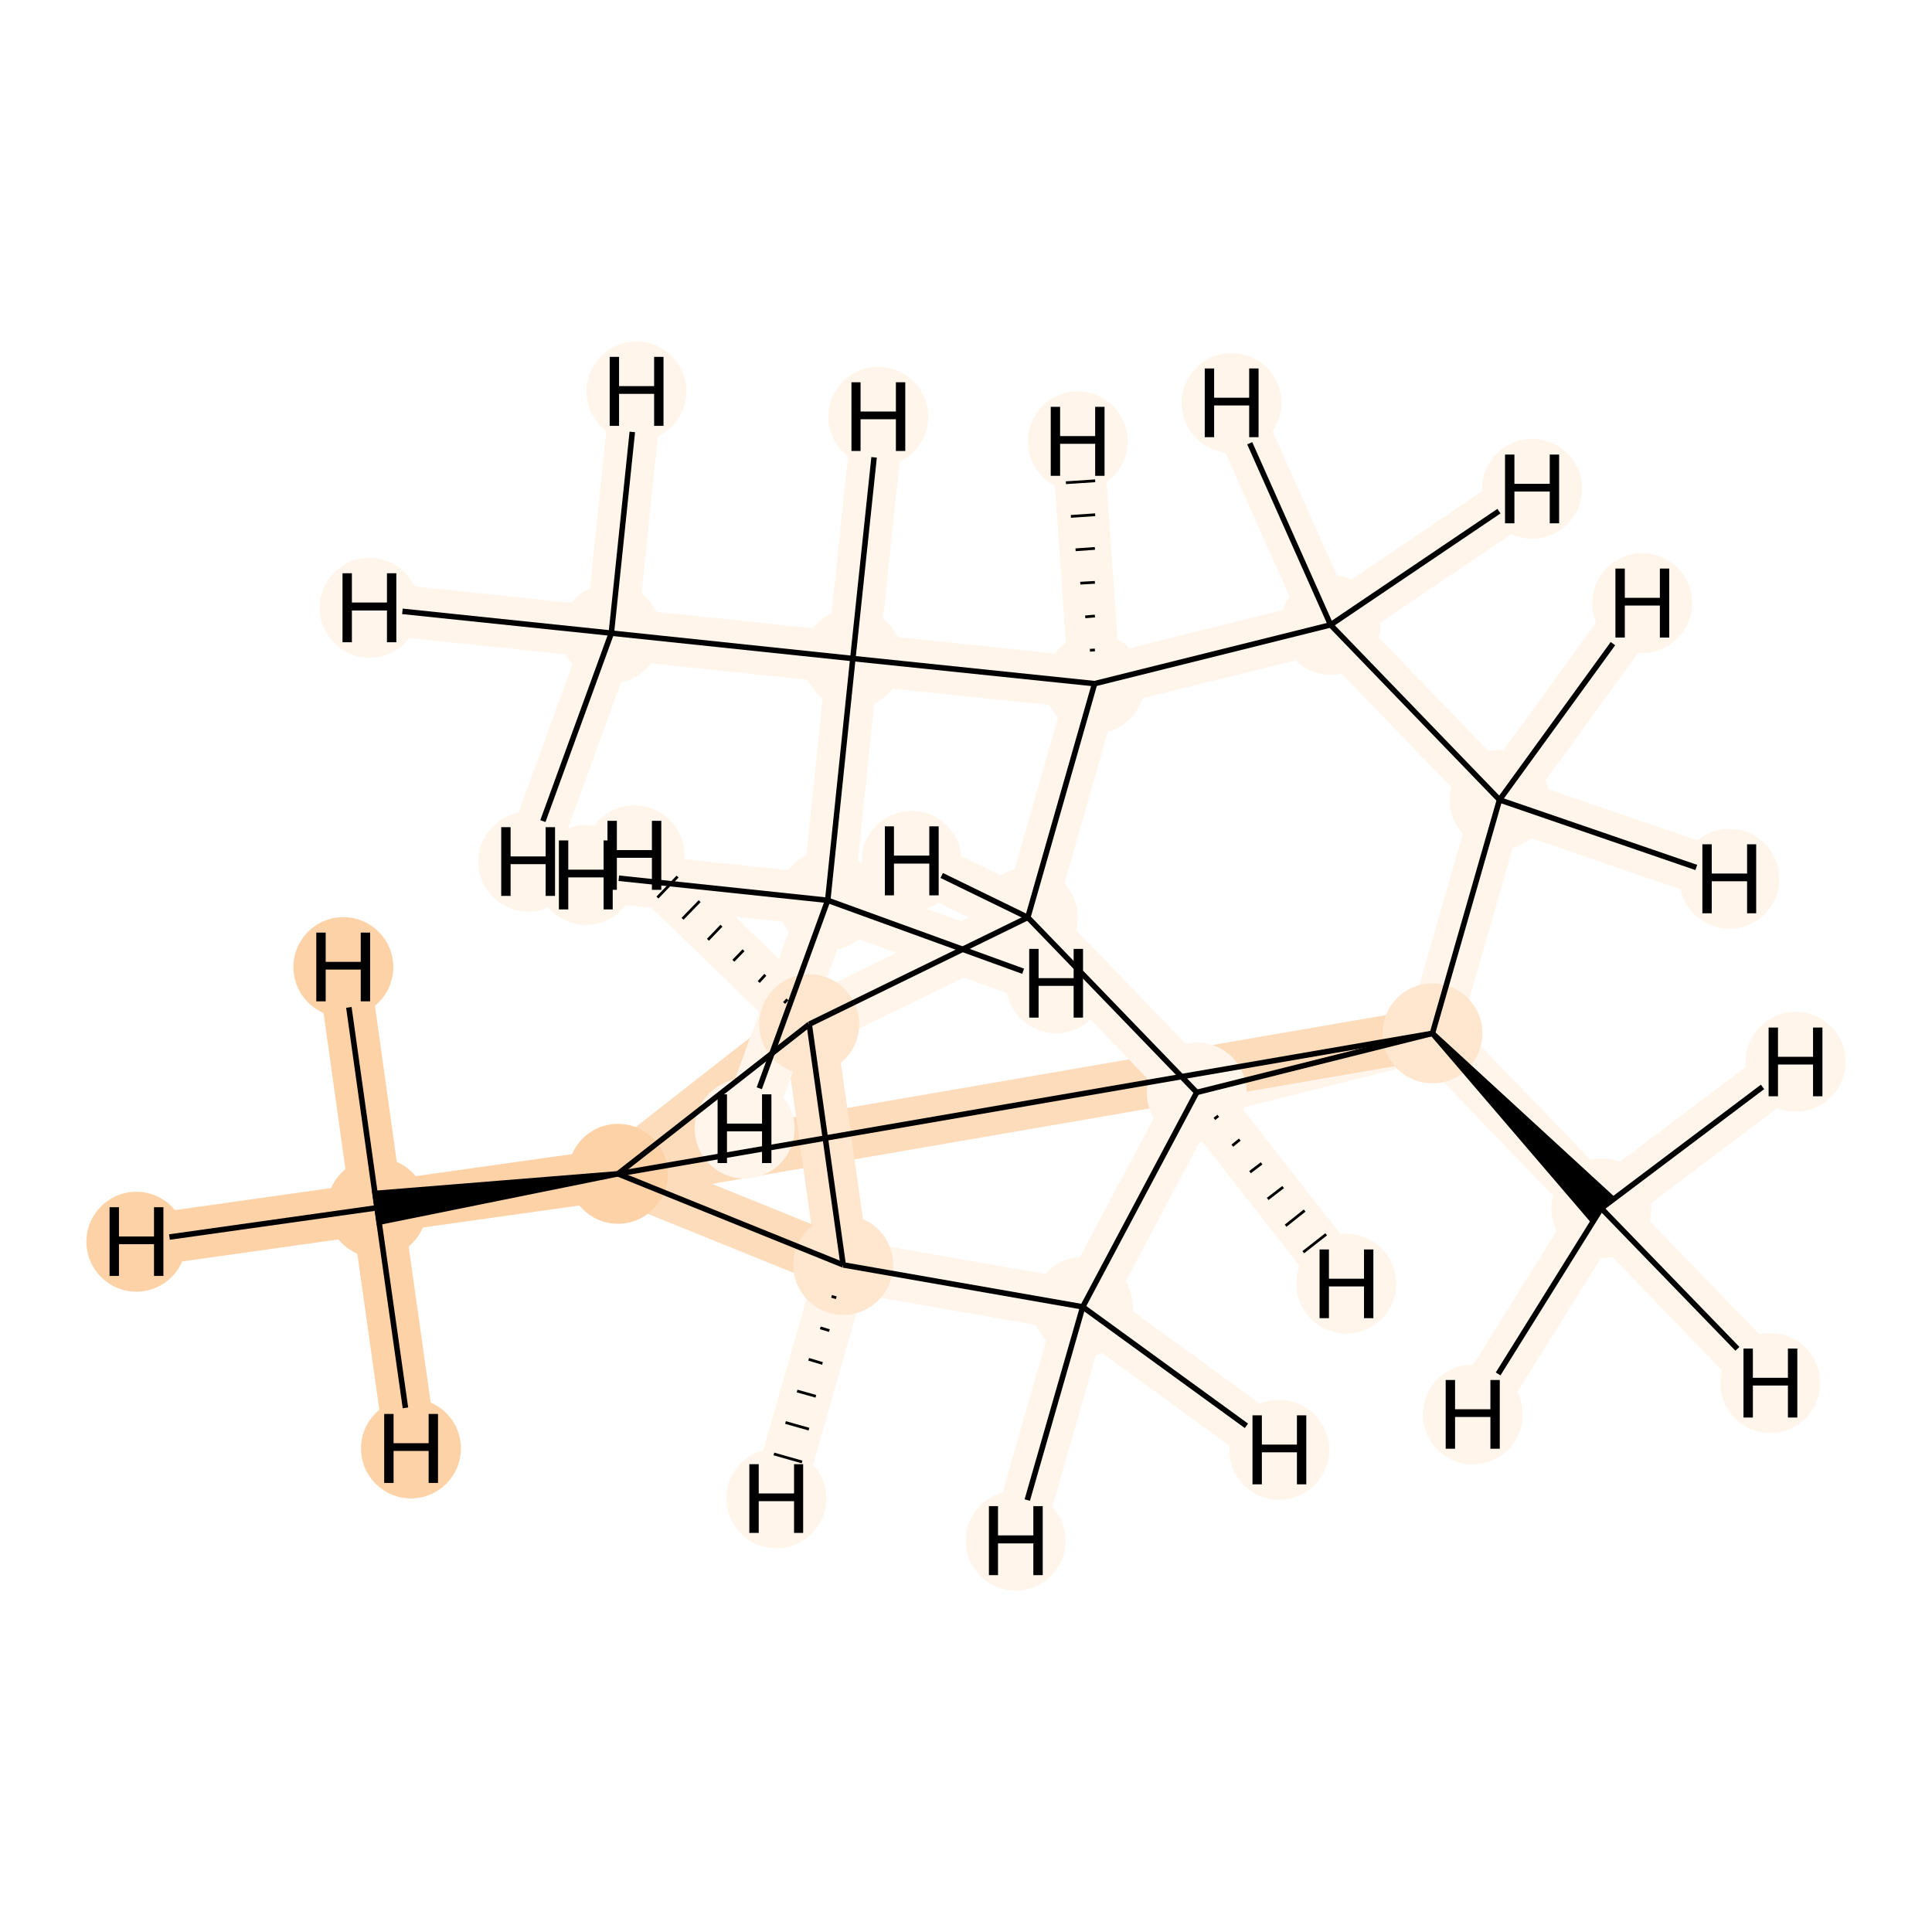 <?xml version='1.0' encoding='iso-8859-1'?>
<svg version='1.1' baseProfile='full'
              xmlns='http://www.w3.org/2000/svg'
                      xmlns:rdkit='http://www.rdkit.org/xml'
                      xmlns:xlink='http://www.w3.org/1999/xlink'
                  xml:space='preserve'
width='700px' height='700px' viewBox='0 0 700 700'>
<!-- END OF HEADER -->
<rect style='opacity:1.0;fill:#FFFFFF;stroke:none' width='700.0' height='700.0' x='0.0' y='0.0'> </rect>
<path d='M 221.5,229.4 L 309.0,238.6' style='fill:none;fill-rule:evenodd;stroke:#FFF5EB;stroke-width:18.8px;stroke-linecap:butt;stroke-linejoin:miter;stroke-opacity:1' />
<path d='M 221.5,229.4 L 133.9,220.2' style='fill:none;fill-rule:evenodd;stroke:#FFF5EB;stroke-width:18.8px;stroke-linecap:butt;stroke-linejoin:miter;stroke-opacity:1' />
<path d='M 221.5,229.4 L 230.6,141.8' style='fill:none;fill-rule:evenodd;stroke:#FFF5EB;stroke-width:18.8px;stroke-linecap:butt;stroke-linejoin:miter;stroke-opacity:1' />
<path d='M 221.5,229.4 L 191.4,312.2' style='fill:none;fill-rule:evenodd;stroke:#FFF5EB;stroke-width:18.8px;stroke-linecap:butt;stroke-linejoin:miter;stroke-opacity:1' />
<path d='M 309.0,238.6 L 396.6,247.7' style='fill:none;fill-rule:evenodd;stroke:#FFF5EB;stroke-width:18.8px;stroke-linecap:butt;stroke-linejoin:miter;stroke-opacity:1' />
<path d='M 309.0,238.6 L 299.9,326.2' style='fill:none;fill-rule:evenodd;stroke:#FFF5EB;stroke-width:18.8px;stroke-linecap:butt;stroke-linejoin:miter;stroke-opacity:1' />
<path d='M 309.0,238.6 L 318.2,151.0' style='fill:none;fill-rule:evenodd;stroke:#FFF5EB;stroke-width:18.8px;stroke-linecap:butt;stroke-linejoin:miter;stroke-opacity:1' />
<path d='M 396.6,247.7 L 482.1,226.4' style='fill:none;fill-rule:evenodd;stroke:#FFF5EB;stroke-width:18.8px;stroke-linecap:butt;stroke-linejoin:miter;stroke-opacity:1' />
<path d='M 396.6,247.7 L 372.4,332.4' style='fill:none;fill-rule:evenodd;stroke:#FFF5EB;stroke-width:18.8px;stroke-linecap:butt;stroke-linejoin:miter;stroke-opacity:1' />
<path d='M 396.6,247.7 L 390.5,159.9' style='fill:none;fill-rule:evenodd;stroke:#FFF5EB;stroke-width:18.8px;stroke-linecap:butt;stroke-linejoin:miter;stroke-opacity:1' />
<path d='M 482.1,226.4 L 543.3,289.8' style='fill:none;fill-rule:evenodd;stroke:#FFF5EB;stroke-width:18.8px;stroke-linecap:butt;stroke-linejoin:miter;stroke-opacity:1' />
<path d='M 482.1,226.4 L 446.2,146.0' style='fill:none;fill-rule:evenodd;stroke:#FFF5EB;stroke-width:18.8px;stroke-linecap:butt;stroke-linejoin:miter;stroke-opacity:1' />
<path d='M 482.1,226.4 L 555.1,177.1' style='fill:none;fill-rule:evenodd;stroke:#FFF5EB;stroke-width:18.8px;stroke-linecap:butt;stroke-linejoin:miter;stroke-opacity:1' />
<path d='M 543.3,289.8 L 519.0,374.4' style='fill:none;fill-rule:evenodd;stroke:#FFF5EB;stroke-width:18.8px;stroke-linecap:butt;stroke-linejoin:miter;stroke-opacity:1' />
<path d='M 543.3,289.8 L 595.0,218.5' style='fill:none;fill-rule:evenodd;stroke:#FFF5EB;stroke-width:18.8px;stroke-linecap:butt;stroke-linejoin:miter;stroke-opacity:1' />
<path d='M 543.3,289.8 L 626.6,318.4' style='fill:none;fill-rule:evenodd;stroke:#FFF5EB;stroke-width:18.8px;stroke-linecap:butt;stroke-linejoin:miter;stroke-opacity:1' />
<path d='M 519.0,374.4 L 433.6,395.8' style='fill:none;fill-rule:evenodd;stroke:#FFF5EB;stroke-width:18.8px;stroke-linecap:butt;stroke-linejoin:miter;stroke-opacity:1' />
<path d='M 519.0,374.4 L 580.2,437.8' style='fill:none;fill-rule:evenodd;stroke:#FFF5EB;stroke-width:18.8px;stroke-linecap:butt;stroke-linejoin:miter;stroke-opacity:1' />
<path d='M 519.0,374.4 L 223.9,425.3' style='fill:none;fill-rule:evenodd;stroke:#FDDCBB;stroke-width:18.8px;stroke-linecap:butt;stroke-linejoin:miter;stroke-opacity:1' />
<path d='M 433.6,395.8 L 372.4,332.4' style='fill:none;fill-rule:evenodd;stroke:#FFF5EB;stroke-width:18.8px;stroke-linecap:butt;stroke-linejoin:miter;stroke-opacity:1' />
<path d='M 433.6,395.8 L 392.3,473.5' style='fill:none;fill-rule:evenodd;stroke:#FFF5EB;stroke-width:18.8px;stroke-linecap:butt;stroke-linejoin:miter;stroke-opacity:1' />
<path d='M 433.6,395.8 L 487.8,465.1' style='fill:none;fill-rule:evenodd;stroke:#FFF5EB;stroke-width:18.8px;stroke-linecap:butt;stroke-linejoin:miter;stroke-opacity:1' />
<path d='M 372.4,332.4 L 293.2,371.1' style='fill:none;fill-rule:evenodd;stroke:#FFF5EB;stroke-width:18.8px;stroke-linecap:butt;stroke-linejoin:miter;stroke-opacity:1' />
<path d='M 372.4,332.4 L 330.3,311.9' style='fill:none;fill-rule:evenodd;stroke:#FFF5EB;stroke-width:18.8px;stroke-linecap:butt;stroke-linejoin:miter;stroke-opacity:1' />
<path d='M 293.2,371.1 L 305.5,458.3' style='fill:none;fill-rule:evenodd;stroke:#FEE6CF;stroke-width:18.8px;stroke-linecap:butt;stroke-linejoin:miter;stroke-opacity:1' />
<path d='M 293.2,371.1 L 223.9,425.3' style='fill:none;fill-rule:evenodd;stroke:#FDDCBB;stroke-width:18.8px;stroke-linecap:butt;stroke-linejoin:miter;stroke-opacity:1' />
<path d='M 293.2,371.1 L 229.9,309.9' style='fill:none;fill-rule:evenodd;stroke:#FFF5EB;stroke-width:18.8px;stroke-linecap:butt;stroke-linejoin:miter;stroke-opacity:1' />
<path d='M 305.5,458.3 L 223.9,425.3' style='fill:none;fill-rule:evenodd;stroke:#FDDCBB;stroke-width:18.8px;stroke-linecap:butt;stroke-linejoin:miter;stroke-opacity:1' />
<path d='M 305.5,458.3 L 392.3,473.5' style='fill:none;fill-rule:evenodd;stroke:#FFF5EB;stroke-width:18.8px;stroke-linecap:butt;stroke-linejoin:miter;stroke-opacity:1' />
<path d='M 305.5,458.3 L 281.3,542.9' style='fill:none;fill-rule:evenodd;stroke:#FFF5EB;stroke-width:18.8px;stroke-linecap:butt;stroke-linejoin:miter;stroke-opacity:1' />
<path d='M 223.9,425.3 L 136.6,437.6' style='fill:none;fill-rule:evenodd;stroke:#FDD2A7;stroke-width:18.8px;stroke-linecap:butt;stroke-linejoin:miter;stroke-opacity:1' />
<path d='M 136.6,437.6 L 49.4,449.9' style='fill:none;fill-rule:evenodd;stroke:#FDD2A7;stroke-width:18.8px;stroke-linecap:butt;stroke-linejoin:miter;stroke-opacity:1' />
<path d='M 136.6,437.6 L 124.4,350.4' style='fill:none;fill-rule:evenodd;stroke:#FDD2A7;stroke-width:18.8px;stroke-linecap:butt;stroke-linejoin:miter;stroke-opacity:1' />
<path d='M 136.6,437.6 L 148.9,524.8' style='fill:none;fill-rule:evenodd;stroke:#FDD2A7;stroke-width:18.8px;stroke-linecap:butt;stroke-linejoin:miter;stroke-opacity:1' />
<path d='M 392.3,473.5 L 368.0,558.2' style='fill:none;fill-rule:evenodd;stroke:#FFF5EB;stroke-width:18.8px;stroke-linecap:butt;stroke-linejoin:miter;stroke-opacity:1' />
<path d='M 392.3,473.5 L 463.5,525.3' style='fill:none;fill-rule:evenodd;stroke:#FFF5EB;stroke-width:18.8px;stroke-linecap:butt;stroke-linejoin:miter;stroke-opacity:1' />
<path d='M 580.2,437.8 L 641.4,501.1' style='fill:none;fill-rule:evenodd;stroke:#FFF5EB;stroke-width:18.8px;stroke-linecap:butt;stroke-linejoin:miter;stroke-opacity:1' />
<path d='M 580.2,437.8 L 533.6,512.5' style='fill:none;fill-rule:evenodd;stroke:#FFF5EB;stroke-width:18.8px;stroke-linecap:butt;stroke-linejoin:miter;stroke-opacity:1' />
<path d='M 580.2,437.8 L 650.6,384.7' style='fill:none;fill-rule:evenodd;stroke:#FFF5EB;stroke-width:18.8px;stroke-linecap:butt;stroke-linejoin:miter;stroke-opacity:1' />
<path d='M 299.9,326.2 L 269.8,408.9' style='fill:none;fill-rule:evenodd;stroke:#FFF5EB;stroke-width:18.8px;stroke-linecap:butt;stroke-linejoin:miter;stroke-opacity:1' />
<path d='M 299.9,326.2 L 212.3,317.0' style='fill:none;fill-rule:evenodd;stroke:#FFF5EB;stroke-width:18.8px;stroke-linecap:butt;stroke-linejoin:miter;stroke-opacity:1' />
<path d='M 299.9,326.2 L 382.6,356.3' style='fill:none;fill-rule:evenodd;stroke:#FFF5EB;stroke-width:18.8px;stroke-linecap:butt;stroke-linejoin:miter;stroke-opacity:1' />
<ellipse cx='221.5' cy='229.4' rx='17.6' ry='17.6'  style='fill:#FFF5EB;fill-rule:evenodd;stroke:#FFF5EB;stroke-width:1.0px;stroke-linecap:butt;stroke-linejoin:miter;stroke-opacity:1' />
<ellipse cx='309.0' cy='238.6' rx='17.6' ry='17.6'  style='fill:#FFF5EB;fill-rule:evenodd;stroke:#FFF5EB;stroke-width:1.0px;stroke-linecap:butt;stroke-linejoin:miter;stroke-opacity:1' />
<ellipse cx='396.6' cy='247.7' rx='17.6' ry='17.6'  style='fill:#FFF5EB;fill-rule:evenodd;stroke:#FFF5EB;stroke-width:1.0px;stroke-linecap:butt;stroke-linejoin:miter;stroke-opacity:1' />
<ellipse cx='482.1' cy='226.4' rx='17.6' ry='17.6'  style='fill:#FFF5EB;fill-rule:evenodd;stroke:#FFF5EB;stroke-width:1.0px;stroke-linecap:butt;stroke-linejoin:miter;stroke-opacity:1' />
<ellipse cx='543.3' cy='289.8' rx='17.6' ry='17.6'  style='fill:#FFF5EB;fill-rule:evenodd;stroke:#FFF5EB;stroke-width:1.0px;stroke-linecap:butt;stroke-linejoin:miter;stroke-opacity:1' />
<ellipse cx='519.0' cy='374.4' rx='17.6' ry='17.6'  style='fill:#FEE6CF;fill-rule:evenodd;stroke:#FEE6CF;stroke-width:1.0px;stroke-linecap:butt;stroke-linejoin:miter;stroke-opacity:1' />
<ellipse cx='433.6' cy='395.8' rx='17.6' ry='17.6'  style='fill:#FFF5EB;fill-rule:evenodd;stroke:#FFF5EB;stroke-width:1.0px;stroke-linecap:butt;stroke-linejoin:miter;stroke-opacity:1' />
<ellipse cx='372.4' cy='332.4' rx='17.6' ry='17.6'  style='fill:#FFF5EB;fill-rule:evenodd;stroke:#FFF5EB;stroke-width:1.0px;stroke-linecap:butt;stroke-linejoin:miter;stroke-opacity:1' />
<ellipse cx='293.2' cy='371.1' rx='17.6' ry='17.6'  style='fill:#FEE6CF;fill-rule:evenodd;stroke:#FEE6CF;stroke-width:1.0px;stroke-linecap:butt;stroke-linejoin:miter;stroke-opacity:1' />
<ellipse cx='305.5' cy='458.3' rx='17.6' ry='17.6'  style='fill:#FEE6CF;fill-rule:evenodd;stroke:#FEE6CF;stroke-width:1.0px;stroke-linecap:butt;stroke-linejoin:miter;stroke-opacity:1' />
<ellipse cx='223.9' cy='425.3' rx='17.6' ry='17.6'  style='fill:#FDD2A7;fill-rule:evenodd;stroke:#FDD2A7;stroke-width:1.0px;stroke-linecap:butt;stroke-linejoin:miter;stroke-opacity:1' />
<ellipse cx='136.6' cy='437.6' rx='17.6' ry='17.6'  style='fill:#FDD2A7;fill-rule:evenodd;stroke:#FDD2A7;stroke-width:1.0px;stroke-linecap:butt;stroke-linejoin:miter;stroke-opacity:1' />
<ellipse cx='392.3' cy='473.5' rx='17.6' ry='17.6'  style='fill:#FFF5EB;fill-rule:evenodd;stroke:#FFF5EB;stroke-width:1.0px;stroke-linecap:butt;stroke-linejoin:miter;stroke-opacity:1' />
<ellipse cx='580.2' cy='437.8' rx='17.6' ry='17.6'  style='fill:#FFF5EB;fill-rule:evenodd;stroke:#FFF5EB;stroke-width:1.0px;stroke-linecap:butt;stroke-linejoin:miter;stroke-opacity:1' />
<ellipse cx='299.9' cy='326.2' rx='17.6' ry='17.6'  style='fill:#FFF5EB;fill-rule:evenodd;stroke:#FFF5EB;stroke-width:1.0px;stroke-linecap:butt;stroke-linejoin:miter;stroke-opacity:1' />
<ellipse cx='133.9' cy='220.2' rx='17.6' ry='17.6'  style='fill:#FFF5EB;fill-rule:evenodd;stroke:#FFF5EB;stroke-width:1.0px;stroke-linecap:butt;stroke-linejoin:miter;stroke-opacity:1' />
<ellipse cx='230.6' cy='141.8' rx='17.6' ry='17.6'  style='fill:#FFF5EB;fill-rule:evenodd;stroke:#FFF5EB;stroke-width:1.0px;stroke-linecap:butt;stroke-linejoin:miter;stroke-opacity:1' />
<ellipse cx='191.4' cy='312.2' rx='17.6' ry='17.6'  style='fill:#FFF5EB;fill-rule:evenodd;stroke:#FFF5EB;stroke-width:1.0px;stroke-linecap:butt;stroke-linejoin:miter;stroke-opacity:1' />
<ellipse cx='318.2' cy='151.0' rx='17.6' ry='17.6'  style='fill:#FFF5EB;fill-rule:evenodd;stroke:#FFF5EB;stroke-width:1.0px;stroke-linecap:butt;stroke-linejoin:miter;stroke-opacity:1' />
<ellipse cx='390.5' cy='159.9' rx='17.6' ry='17.6'  style='fill:#FFF5EB;fill-rule:evenodd;stroke:#FFF5EB;stroke-width:1.0px;stroke-linecap:butt;stroke-linejoin:miter;stroke-opacity:1' />
<ellipse cx='446.2' cy='146.0' rx='17.6' ry='17.6'  style='fill:#FFF5EB;fill-rule:evenodd;stroke:#FFF5EB;stroke-width:1.0px;stroke-linecap:butt;stroke-linejoin:miter;stroke-opacity:1' />
<ellipse cx='555.1' cy='177.1' rx='17.6' ry='17.6'  style='fill:#FFF5EB;fill-rule:evenodd;stroke:#FFF5EB;stroke-width:1.0px;stroke-linecap:butt;stroke-linejoin:miter;stroke-opacity:1' />
<ellipse cx='595.0' cy='218.5' rx='17.6' ry='17.6'  style='fill:#FFF5EB;fill-rule:evenodd;stroke:#FFF5EB;stroke-width:1.0px;stroke-linecap:butt;stroke-linejoin:miter;stroke-opacity:1' />
<ellipse cx='626.6' cy='318.4' rx='17.6' ry='17.6'  style='fill:#FFF5EB;fill-rule:evenodd;stroke:#FFF5EB;stroke-width:1.0px;stroke-linecap:butt;stroke-linejoin:miter;stroke-opacity:1' />
<ellipse cx='487.8' cy='465.1' rx='17.6' ry='17.6'  style='fill:#FFF5EB;fill-rule:evenodd;stroke:#FFF5EB;stroke-width:1.0px;stroke-linecap:butt;stroke-linejoin:miter;stroke-opacity:1' />
<ellipse cx='330.3' cy='311.9' rx='17.6' ry='17.6'  style='fill:#FFF5EB;fill-rule:evenodd;stroke:#FFF5EB;stroke-width:1.0px;stroke-linecap:butt;stroke-linejoin:miter;stroke-opacity:1' />
<ellipse cx='229.9' cy='309.9' rx='17.6' ry='17.6'  style='fill:#FFF5EB;fill-rule:evenodd;stroke:#FFF5EB;stroke-width:1.0px;stroke-linecap:butt;stroke-linejoin:miter;stroke-opacity:1' />
<ellipse cx='281.3' cy='542.9' rx='17.6' ry='17.6'  style='fill:#FFF5EB;fill-rule:evenodd;stroke:#FFF5EB;stroke-width:1.0px;stroke-linecap:butt;stroke-linejoin:miter;stroke-opacity:1' />
<ellipse cx='49.4' cy='449.9' rx='17.6' ry='17.6'  style='fill:#FDD2A7;fill-rule:evenodd;stroke:#FDD2A7;stroke-width:1.0px;stroke-linecap:butt;stroke-linejoin:miter;stroke-opacity:1' />
<ellipse cx='124.4' cy='350.4' rx='17.6' ry='17.6'  style='fill:#FDD2A7;fill-rule:evenodd;stroke:#FDD2A7;stroke-width:1.0px;stroke-linecap:butt;stroke-linejoin:miter;stroke-opacity:1' />
<ellipse cx='148.9' cy='524.8' rx='17.6' ry='17.6'  style='fill:#FDD2A7;fill-rule:evenodd;stroke:#FDD2A7;stroke-width:1.0px;stroke-linecap:butt;stroke-linejoin:miter;stroke-opacity:1' />
<ellipse cx='368.0' cy='558.2' rx='17.6' ry='17.6'  style='fill:#FFF5EB;fill-rule:evenodd;stroke:#FFF5EB;stroke-width:1.0px;stroke-linecap:butt;stroke-linejoin:miter;stroke-opacity:1' />
<ellipse cx='463.5' cy='525.3' rx='17.6' ry='17.6'  style='fill:#FFF5EB;fill-rule:evenodd;stroke:#FFF5EB;stroke-width:1.0px;stroke-linecap:butt;stroke-linejoin:miter;stroke-opacity:1' />
<ellipse cx='641.4' cy='501.1' rx='17.6' ry='17.6'  style='fill:#FFF5EB;fill-rule:evenodd;stroke:#FFF5EB;stroke-width:1.0px;stroke-linecap:butt;stroke-linejoin:miter;stroke-opacity:1' />
<ellipse cx='533.6' cy='512.5' rx='17.6' ry='17.6'  style='fill:#FFF5EB;fill-rule:evenodd;stroke:#FFF5EB;stroke-width:1.0px;stroke-linecap:butt;stroke-linejoin:miter;stroke-opacity:1' />
<ellipse cx='650.6' cy='384.7' rx='17.6' ry='17.6'  style='fill:#FFF5EB;fill-rule:evenodd;stroke:#FFF5EB;stroke-width:1.0px;stroke-linecap:butt;stroke-linejoin:miter;stroke-opacity:1' />
<ellipse cx='269.8' cy='408.9' rx='17.6' ry='17.6'  style='fill:#FFF5EB;fill-rule:evenodd;stroke:#FFF5EB;stroke-width:1.0px;stroke-linecap:butt;stroke-linejoin:miter;stroke-opacity:1' />
<ellipse cx='212.3' cy='317.0' rx='17.6' ry='17.6'  style='fill:#FFF5EB;fill-rule:evenodd;stroke:#FFF5EB;stroke-width:1.0px;stroke-linecap:butt;stroke-linejoin:miter;stroke-opacity:1' />
<ellipse cx='382.6' cy='356.3' rx='17.6' ry='17.6'  style='fill:#FFF5EB;fill-rule:evenodd;stroke:#FFF5EB;stroke-width:1.0px;stroke-linecap:butt;stroke-linejoin:miter;stroke-opacity:1' />
<path class='bond-0 atom-0 atom-1' d='M 221.5,229.4 L 309.0,238.6' style='fill:none;fill-rule:evenodd;stroke:#000000;stroke-width:2.0px;stroke-linecap:butt;stroke-linejoin:miter;stroke-opacity:1' />
<path class='bond-18 atom-0 atom-15' d='M 221.5,229.4 L 145.8,221.5' style='fill:none;fill-rule:evenodd;stroke:#000000;stroke-width:2.0px;stroke-linecap:butt;stroke-linejoin:miter;stroke-opacity:1' />
<path class='bond-19 atom-0 atom-16' d='M 221.5,229.4 L 229.1,156.5' style='fill:none;fill-rule:evenodd;stroke:#000000;stroke-width:2.0px;stroke-linecap:butt;stroke-linejoin:miter;stroke-opacity:1' />
<path class='bond-20 atom-0 atom-17' d='M 221.5,229.4 L 196.7,297.5' style='fill:none;fill-rule:evenodd;stroke:#000000;stroke-width:2.0px;stroke-linecap:butt;stroke-linejoin:miter;stroke-opacity:1' />
<path class='bond-1 atom-1 atom-2' d='M 309.0,238.6 L 396.6,247.7' style='fill:none;fill-rule:evenodd;stroke:#000000;stroke-width:2.0px;stroke-linecap:butt;stroke-linejoin:miter;stroke-opacity:1' />
<path class='bond-13 atom-1 atom-14' d='M 309.0,238.6 L 299.9,326.2' style='fill:none;fill-rule:evenodd;stroke:#000000;stroke-width:2.0px;stroke-linecap:butt;stroke-linejoin:miter;stroke-opacity:1' />
<path class='bond-21 atom-1 atom-18' d='M 309.0,238.6 L 316.7,165.7' style='fill:none;fill-rule:evenodd;stroke:#000000;stroke-width:2.0px;stroke-linecap:butt;stroke-linejoin:miter;stroke-opacity:1' />
<path class='bond-2 atom-2 atom-3' d='M 396.6,247.7 L 482.1,226.4' style='fill:none;fill-rule:evenodd;stroke:#000000;stroke-width:2.0px;stroke-linecap:butt;stroke-linejoin:miter;stroke-opacity:1' />
<path class='bond-14 atom-7 atom-2' d='M 372.4,332.4 L 396.6,247.7' style='fill:none;fill-rule:evenodd;stroke:#000000;stroke-width:2.0px;stroke-linecap:butt;stroke-linejoin:miter;stroke-opacity:1' />
<path class='bond-22 atom-2 atom-19' d='M 396.7,235.5 L 394.9,235.6' style='fill:none;fill-rule:evenodd;stroke:#000000;stroke-width:1.0px;stroke-linecap:butt;stroke-linejoin:miter;stroke-opacity:1' />
<path class='bond-22 atom-2 atom-19' d='M 396.7,223.2 L 393.2,223.5' style='fill:none;fill-rule:evenodd;stroke:#000000;stroke-width:1.0px;stroke-linecap:butt;stroke-linejoin:miter;stroke-opacity:1' />
<path class='bond-22 atom-2 atom-19' d='M 396.7,211.0 L 391.4,211.3' style='fill:none;fill-rule:evenodd;stroke:#000000;stroke-width:1.0px;stroke-linecap:butt;stroke-linejoin:miter;stroke-opacity:1' />
<path class='bond-22 atom-2 atom-19' d='M 396.7,198.7 L 389.7,199.2' style='fill:none;fill-rule:evenodd;stroke:#000000;stroke-width:1.0px;stroke-linecap:butt;stroke-linejoin:miter;stroke-opacity:1' />
<path class='bond-22 atom-2 atom-19' d='M 396.8,186.5 L 388.0,187.1' style='fill:none;fill-rule:evenodd;stroke:#000000;stroke-width:1.0px;stroke-linecap:butt;stroke-linejoin:miter;stroke-opacity:1' />
<path class='bond-22 atom-2 atom-19' d='M 396.8,174.2 L 386.2,174.9' style='fill:none;fill-rule:evenodd;stroke:#000000;stroke-width:1.0px;stroke-linecap:butt;stroke-linejoin:miter;stroke-opacity:1' />
<path class='bond-3 atom-3 atom-4' d='M 482.1,226.4 L 543.3,289.8' style='fill:none;fill-rule:evenodd;stroke:#000000;stroke-width:2.0px;stroke-linecap:butt;stroke-linejoin:miter;stroke-opacity:1' />
<path class='bond-23 atom-3 atom-20' d='M 482.1,226.4 L 452.8,160.6' style='fill:none;fill-rule:evenodd;stroke:#000000;stroke-width:2.0px;stroke-linecap:butt;stroke-linejoin:miter;stroke-opacity:1' />
<path class='bond-24 atom-3 atom-21' d='M 482.1,226.4 L 543.1,185.2' style='fill:none;fill-rule:evenodd;stroke:#000000;stroke-width:2.0px;stroke-linecap:butt;stroke-linejoin:miter;stroke-opacity:1' />
<path class='bond-4 atom-4 atom-5' d='M 543.3,289.8 L 519.0,374.4' style='fill:none;fill-rule:evenodd;stroke:#000000;stroke-width:2.0px;stroke-linecap:butt;stroke-linejoin:miter;stroke-opacity:1' />
<path class='bond-25 atom-4 atom-22' d='M 543.3,289.8 L 584.4,233.2' style='fill:none;fill-rule:evenodd;stroke:#000000;stroke-width:2.0px;stroke-linecap:butt;stroke-linejoin:miter;stroke-opacity:1' />
<path class='bond-26 atom-4 atom-23' d='M 543.3,289.8 L 614.6,314.3' style='fill:none;fill-rule:evenodd;stroke:#000000;stroke-width:2.0px;stroke-linecap:butt;stroke-linejoin:miter;stroke-opacity:1' />
<path class='bond-5 atom-5 atom-6' d='M 519.0,374.4 L 433.6,395.8' style='fill:none;fill-rule:evenodd;stroke:#000000;stroke-width:2.0px;stroke-linecap:butt;stroke-linejoin:miter;stroke-opacity:1' />
<path class='bond-12 atom-5 atom-13' d='M 519.0,374.4 L 576.4,441.4 L 584.0,434.1 Z' style='fill:#000000;fill-rule:evenodd;fill-opacity:1;stroke:#000000;stroke-width:2.0px;stroke-linecap:butt;stroke-linejoin:miter;stroke-opacity:1;' />
<path class='bond-16 atom-10 atom-5' d='M 223.9,425.3 L 519.0,374.4' style='fill:none;fill-rule:evenodd;stroke:#000000;stroke-width:2.0px;stroke-linecap:butt;stroke-linejoin:miter;stroke-opacity:1' />
<path class='bond-6 atom-6 atom-7' d='M 433.6,395.8 L 372.4,332.4' style='fill:none;fill-rule:evenodd;stroke:#000000;stroke-width:2.0px;stroke-linecap:butt;stroke-linejoin:miter;stroke-opacity:1' />
<path class='bond-17 atom-12 atom-6' d='M 392.3,473.5 L 433.6,395.8' style='fill:none;fill-rule:evenodd;stroke:#000000;stroke-width:2.0px;stroke-linecap:butt;stroke-linejoin:miter;stroke-opacity:1' />
<path class='bond-27 atom-6 atom-24' d='M 440.0,405.4 L 441.4,404.3' style='fill:none;fill-rule:evenodd;stroke:#000000;stroke-width:1.0px;stroke-linecap:butt;stroke-linejoin:miter;stroke-opacity:1' />
<path class='bond-27 atom-6 atom-24' d='M 446.5,415.1 L 449.2,412.9' style='fill:none;fill-rule:evenodd;stroke:#000000;stroke-width:1.0px;stroke-linecap:butt;stroke-linejoin:miter;stroke-opacity:1' />
<path class='bond-27 atom-6 atom-24' d='M 452.9,424.7 L 457.1,421.5' style='fill:none;fill-rule:evenodd;stroke:#000000;stroke-width:1.0px;stroke-linecap:butt;stroke-linejoin:miter;stroke-opacity:1' />
<path class='bond-27 atom-6 atom-24' d='M 459.3,434.4 L 464.9,430.1' style='fill:none;fill-rule:evenodd;stroke:#000000;stroke-width:1.0px;stroke-linecap:butt;stroke-linejoin:miter;stroke-opacity:1' />
<path class='bond-27 atom-6 atom-24' d='M 465.8,444.1 L 472.7,438.6' style='fill:none;fill-rule:evenodd;stroke:#000000;stroke-width:1.0px;stroke-linecap:butt;stroke-linejoin:miter;stroke-opacity:1' />
<path class='bond-27 atom-6 atom-24' d='M 472.2,453.7 L 480.5,447.2' style='fill:none;fill-rule:evenodd;stroke:#000000;stroke-width:1.0px;stroke-linecap:butt;stroke-linejoin:miter;stroke-opacity:1' />
<path class='bond-7 atom-7 atom-8' d='M 372.4,332.4 L 293.2,371.1' style='fill:none;fill-rule:evenodd;stroke:#000000;stroke-width:2.0px;stroke-linecap:butt;stroke-linejoin:miter;stroke-opacity:1' />
<path class='bond-28 atom-7 atom-25' d='M 372.4,332.4 L 341.2,317.2' style='fill:none;fill-rule:evenodd;stroke:#000000;stroke-width:2.0px;stroke-linecap:butt;stroke-linejoin:miter;stroke-opacity:1' />
<path class='bond-8 atom-8 atom-9' d='M 293.2,371.1 L 305.5,458.3' style='fill:none;fill-rule:evenodd;stroke:#000000;stroke-width:2.0px;stroke-linecap:butt;stroke-linejoin:miter;stroke-opacity:1' />
<path class='bond-15 atom-10 atom-8' d='M 223.9,425.3 L 293.2,371.1' style='fill:none;fill-rule:evenodd;stroke:#000000;stroke-width:2.0px;stroke-linecap:butt;stroke-linejoin:miter;stroke-opacity:1' />
<path class='bond-29 atom-8 atom-26' d='M 285.3,362.1 L 284.1,363.4' style='fill:none;fill-rule:evenodd;stroke:#000000;stroke-width:1.0px;stroke-linecap:butt;stroke-linejoin:miter;stroke-opacity:1' />
<path class='bond-29 atom-8 atom-26' d='M 277.3,353.2 L 274.9,355.8' style='fill:none;fill-rule:evenodd;stroke:#000000;stroke-width:1.0px;stroke-linecap:butt;stroke-linejoin:miter;stroke-opacity:1' />
<path class='bond-29 atom-8 atom-26' d='M 269.4,344.3 L 265.7,348.1' style='fill:none;fill-rule:evenodd;stroke:#000000;stroke-width:1.0px;stroke-linecap:butt;stroke-linejoin:miter;stroke-opacity:1' />
<path class='bond-29 atom-8 atom-26' d='M 261.4,335.4 L 256.5,340.5' style='fill:none;fill-rule:evenodd;stroke:#000000;stroke-width:1.0px;stroke-linecap:butt;stroke-linejoin:miter;stroke-opacity:1' />
<path class='bond-29 atom-8 atom-26' d='M 253.5,326.5 L 247.3,332.9' style='fill:none;fill-rule:evenodd;stroke:#000000;stroke-width:1.0px;stroke-linecap:butt;stroke-linejoin:miter;stroke-opacity:1' />
<path class='bond-29 atom-8 atom-26' d='M 245.5,317.6 L 238.2,325.2' style='fill:none;fill-rule:evenodd;stroke:#000000;stroke-width:1.0px;stroke-linecap:butt;stroke-linejoin:miter;stroke-opacity:1' />
<path class='bond-9 atom-9 atom-10' d='M 305.5,458.3 L 223.9,425.3' style='fill:none;fill-rule:evenodd;stroke:#000000;stroke-width:2.0px;stroke-linecap:butt;stroke-linejoin:miter;stroke-opacity:1' />
<path class='bond-11 atom-9 atom-12' d='M 305.5,458.3 L 392.3,473.5' style='fill:none;fill-rule:evenodd;stroke:#000000;stroke-width:2.0px;stroke-linecap:butt;stroke-linejoin:miter;stroke-opacity:1' />
<path class='bond-30 atom-9 atom-27' d='M 301.3,469.7 L 303.0,470.2' style='fill:none;fill-rule:evenodd;stroke:#000000;stroke-width:1.0px;stroke-linecap:butt;stroke-linejoin:miter;stroke-opacity:1' />
<path class='bond-30 atom-9 atom-27' d='M 297.2,481.1 L 300.5,482.1' style='fill:none;fill-rule:evenodd;stroke:#000000;stroke-width:1.0px;stroke-linecap:butt;stroke-linejoin:miter;stroke-opacity:1' />
<path class='bond-30 atom-9 atom-27' d='M 293.0,492.5 L 298.0,494.0' style='fill:none;fill-rule:evenodd;stroke:#000000;stroke-width:1.0px;stroke-linecap:butt;stroke-linejoin:miter;stroke-opacity:1' />
<path class='bond-30 atom-9 atom-27' d='M 288.8,504.0 L 295.6,505.9' style='fill:none;fill-rule:evenodd;stroke:#000000;stroke-width:1.0px;stroke-linecap:butt;stroke-linejoin:miter;stroke-opacity:1' />
<path class='bond-30 atom-9 atom-27' d='M 284.6,515.4 L 293.1,517.8' style='fill:none;fill-rule:evenodd;stroke:#000000;stroke-width:1.0px;stroke-linecap:butt;stroke-linejoin:miter;stroke-opacity:1' />
<path class='bond-30 atom-9 atom-27' d='M 280.4,526.8 L 290.6,529.7' style='fill:none;fill-rule:evenodd;stroke:#000000;stroke-width:1.0px;stroke-linecap:butt;stroke-linejoin:miter;stroke-opacity:1' />
<path class='bond-10 atom-10 atom-11' d='M 223.9,425.3 L 135.9,432.4 L 137.4,442.8 Z' style='fill:#000000;fill-rule:evenodd;fill-opacity:1;stroke:#000000;stroke-width:2.0px;stroke-linecap:butt;stroke-linejoin:miter;stroke-opacity:1;' />
<path class='bond-31 atom-11 atom-28' d='M 136.6,437.6 L 61.4,448.2' style='fill:none;fill-rule:evenodd;stroke:#000000;stroke-width:2.0px;stroke-linecap:butt;stroke-linejoin:miter;stroke-opacity:1' />
<path class='bond-32 atom-11 atom-29' d='M 136.6,437.6 L 126.4,365.0' style='fill:none;fill-rule:evenodd;stroke:#000000;stroke-width:2.0px;stroke-linecap:butt;stroke-linejoin:miter;stroke-opacity:1' />
<path class='bond-33 atom-11 atom-30' d='M 136.6,437.6 L 146.9,510.1' style='fill:none;fill-rule:evenodd;stroke:#000000;stroke-width:2.0px;stroke-linecap:butt;stroke-linejoin:miter;stroke-opacity:1' />
<path class='bond-34 atom-12 atom-31' d='M 392.3,473.5 L 372.2,543.5' style='fill:none;fill-rule:evenodd;stroke:#000000;stroke-width:2.0px;stroke-linecap:butt;stroke-linejoin:miter;stroke-opacity:1' />
<path class='bond-35 atom-12 atom-32' d='M 392.3,473.5 L 451.6,516.6' style='fill:none;fill-rule:evenodd;stroke:#000000;stroke-width:2.0px;stroke-linecap:butt;stroke-linejoin:miter;stroke-opacity:1' />
<path class='bond-36 atom-13 atom-33' d='M 580.2,437.8 L 629.5,488.7' style='fill:none;fill-rule:evenodd;stroke:#000000;stroke-width:2.0px;stroke-linecap:butt;stroke-linejoin:miter;stroke-opacity:1' />
<path class='bond-37 atom-13 atom-34' d='M 580.2,437.8 L 542.8,497.8' style='fill:none;fill-rule:evenodd;stroke:#000000;stroke-width:2.0px;stroke-linecap:butt;stroke-linejoin:miter;stroke-opacity:1' />
<path class='bond-38 atom-13 atom-35' d='M 580.2,437.8 L 638.6,393.8' style='fill:none;fill-rule:evenodd;stroke:#000000;stroke-width:2.0px;stroke-linecap:butt;stroke-linejoin:miter;stroke-opacity:1' />
<path class='bond-39 atom-14 atom-36' d='M 299.9,326.2 L 275.1,394.3' style='fill:none;fill-rule:evenodd;stroke:#000000;stroke-width:2.0px;stroke-linecap:butt;stroke-linejoin:miter;stroke-opacity:1' />
<path class='bond-40 atom-14 atom-37' d='M 299.9,326.2 L 224.2,318.2' style='fill:none;fill-rule:evenodd;stroke:#000000;stroke-width:2.0px;stroke-linecap:butt;stroke-linejoin:miter;stroke-opacity:1' />
<path class='bond-41 atom-14 atom-38' d='M 299.9,326.2 L 370.7,351.9' style='fill:none;fill-rule:evenodd;stroke:#000000;stroke-width:2.0px;stroke-linecap:butt;stroke-linejoin:miter;stroke-opacity:1' />
<path  class='atom-15' d='M 124.1 207.7
L 127.5 207.7
L 127.5 218.3
L 140.2 218.3
L 140.2 207.7
L 143.6 207.7
L 143.6 232.7
L 140.2 232.7
L 140.2 221.2
L 127.5 221.2
L 127.5 232.7
L 124.1 232.7
L 124.1 207.7
' fill='#000000'/>
<path  class='atom-16' d='M 220.9 129.3
L 224.3 129.3
L 224.3 139.9
L 237.0 139.9
L 237.0 129.3
L 240.4 129.3
L 240.4 154.3
L 237.0 154.3
L 237.0 142.7
L 224.3 142.7
L 224.3 154.3
L 220.9 154.3
L 220.9 129.3
' fill='#000000'/>
<path  class='atom-17' d='M 181.6 299.7
L 185.0 299.7
L 185.0 310.3
L 197.7 310.3
L 197.7 299.7
L 201.1 299.7
L 201.1 324.6
L 197.7 324.6
L 197.7 313.1
L 185.0 313.1
L 185.0 324.6
L 181.6 324.6
L 181.6 299.7
' fill='#000000'/>
<path  class='atom-18' d='M 308.5 138.5
L 311.8 138.5
L 311.8 149.1
L 324.6 149.1
L 324.6 138.5
L 328.0 138.5
L 328.0 163.4
L 324.6 163.4
L 324.6 151.9
L 311.8 151.9
L 311.8 163.4
L 308.5 163.4
L 308.5 138.5
' fill='#000000'/>
<path  class='atom-19' d='M 380.7 147.4
L 384.1 147.4
L 384.1 158.0
L 396.8 158.0
L 396.8 147.4
L 400.2 147.4
L 400.2 172.4
L 396.8 172.4
L 396.8 160.8
L 384.1 160.8
L 384.1 172.4
L 380.7 172.4
L 380.7 147.4
' fill='#000000'/>
<path  class='atom-20' d='M 436.5 133.5
L 439.9 133.5
L 439.9 144.1
L 452.6 144.1
L 452.6 133.5
L 456.0 133.5
L 456.0 158.4
L 452.6 158.4
L 452.6 146.9
L 439.9 146.9
L 439.9 158.4
L 436.5 158.4
L 436.5 133.5
' fill='#000000'/>
<path  class='atom-21' d='M 545.3 164.7
L 548.7 164.7
L 548.7 175.3
L 561.5 175.3
L 561.5 164.7
L 564.9 164.7
L 564.9 189.6
L 561.5 189.6
L 561.5 178.1
L 548.7 178.1
L 548.7 189.6
L 545.3 189.6
L 545.3 164.7
' fill='#000000'/>
<path  class='atom-22' d='M 585.3 206.0
L 588.7 206.0
L 588.7 216.6
L 601.4 216.6
L 601.4 206.0
L 604.8 206.0
L 604.8 231.0
L 601.4 231.0
L 601.4 219.4
L 588.7 219.4
L 588.7 231.0
L 585.3 231.0
L 585.3 206.0
' fill='#000000'/>
<path  class='atom-23' d='M 616.8 305.9
L 620.2 305.9
L 620.2 316.5
L 633.0 316.5
L 633.0 305.9
L 636.3 305.9
L 636.3 330.9
L 633.0 330.9
L 633.0 319.3
L 620.2 319.3
L 620.2 330.9
L 616.8 330.9
L 616.8 305.9
' fill='#000000'/>
<path  class='atom-24' d='M 478.1 452.7
L 481.5 452.7
L 481.5 463.3
L 494.2 463.3
L 494.2 452.7
L 497.6 452.7
L 497.6 477.6
L 494.2 477.6
L 494.2 466.1
L 481.5 466.1
L 481.5 477.6
L 478.1 477.6
L 478.1 452.7
' fill='#000000'/>
<path  class='atom-25' d='M 320.6 299.4
L 323.9 299.4
L 323.9 310.0
L 336.7 310.0
L 336.7 299.4
L 340.1 299.4
L 340.1 324.4
L 336.7 324.4
L 336.7 312.9
L 323.9 312.9
L 323.9 324.4
L 320.6 324.4
L 320.6 299.4
' fill='#000000'/>
<path  class='atom-26' d='M 220.1 297.4
L 223.5 297.4
L 223.5 308.0
L 236.2 308.0
L 236.2 297.4
L 239.6 297.4
L 239.6 322.4
L 236.2 322.4
L 236.2 310.8
L 223.5 310.8
L 223.5 322.4
L 220.1 322.4
L 220.1 297.4
' fill='#000000'/>
<path  class='atom-27' d='M 271.5 530.5
L 274.9 530.5
L 274.9 541.1
L 287.7 541.1
L 287.7 530.5
L 291.0 530.5
L 291.0 555.4
L 287.7 555.4
L 287.7 543.9
L 274.9 543.9
L 274.9 555.4
L 271.5 555.4
L 271.5 530.5
' fill='#000000'/>
<path  class='atom-28' d='M 39.7 437.4
L 43.1 437.4
L 43.1 448.0
L 55.8 448.0
L 55.8 437.4
L 59.2 437.4
L 59.2 462.3
L 55.8 462.3
L 55.8 450.8
L 43.1 450.8
L 43.1 462.3
L 39.7 462.3
L 39.7 437.4
' fill='#000000'/>
<path  class='atom-29' d='M 114.6 337.9
L 118.0 337.9
L 118.0 348.5
L 130.7 348.5
L 130.7 337.9
L 134.1 337.9
L 134.1 362.8
L 130.7 362.8
L 130.7 351.3
L 118.0 351.3
L 118.0 362.8
L 114.6 362.8
L 114.6 337.9
' fill='#000000'/>
<path  class='atom-30' d='M 139.2 512.3
L 142.6 512.3
L 142.6 522.9
L 155.3 522.9
L 155.3 512.3
L 158.7 512.3
L 158.7 537.3
L 155.3 537.3
L 155.3 525.7
L 142.6 525.7
L 142.6 537.3
L 139.2 537.3
L 139.2 512.3
' fill='#000000'/>
<path  class='atom-31' d='M 358.3 545.7
L 361.6 545.7
L 361.6 556.3
L 374.4 556.3
L 374.4 545.7
L 377.8 545.7
L 377.8 570.7
L 374.4 570.7
L 374.4 559.2
L 361.6 559.2
L 361.6 570.7
L 358.3 570.7
L 358.3 545.7
' fill='#000000'/>
<path  class='atom-32' d='M 453.8 512.8
L 457.2 512.8
L 457.2 523.4
L 469.9 523.4
L 469.9 512.8
L 473.3 512.8
L 473.3 537.8
L 469.9 537.8
L 469.9 526.2
L 457.2 526.2
L 457.2 537.8
L 453.8 537.8
L 453.8 512.8
' fill='#000000'/>
<path  class='atom-33' d='M 631.7 488.6
L 635.1 488.6
L 635.1 499.2
L 647.8 499.2
L 647.8 488.6
L 651.2 488.6
L 651.2 513.6
L 647.8 513.6
L 647.8 502.0
L 635.1 502.0
L 635.1 513.6
L 631.7 513.6
L 631.7 488.6
' fill='#000000'/>
<path  class='atom-34' d='M 523.8 500.0
L 527.2 500.0
L 527.2 510.6
L 540.0 510.6
L 540.0 500.0
L 543.4 500.0
L 543.4 524.9
L 540.0 524.9
L 540.0 513.4
L 527.2 513.4
L 527.2 524.9
L 523.8 524.9
L 523.8 500.0
' fill='#000000'/>
<path  class='atom-35' d='M 640.8 372.3
L 644.2 372.3
L 644.2 382.9
L 656.9 382.9
L 656.9 372.3
L 660.3 372.3
L 660.3 397.2
L 656.9 397.2
L 656.9 385.7
L 644.2 385.7
L 644.2 397.2
L 640.8 397.2
L 640.8 372.3
' fill='#000000'/>
<path  class='atom-36' d='M 260.0 396.5
L 263.4 396.5
L 263.4 407.1
L 276.1 407.1
L 276.1 396.5
L 279.5 396.5
L 279.5 421.4
L 276.1 421.4
L 276.1 409.9
L 263.4 409.9
L 263.4 421.4
L 260.0 421.4
L 260.0 396.5
' fill='#000000'/>
<path  class='atom-37' d='M 202.5 304.5
L 205.9 304.5
L 205.9 315.1
L 218.7 315.1
L 218.7 304.5
L 222.0 304.5
L 222.0 329.5
L 218.7 329.5
L 218.7 317.9
L 205.9 317.9
L 205.9 329.5
L 202.5 329.5
L 202.5 304.5
' fill='#000000'/>
<path  class='atom-38' d='M 372.9 343.8
L 376.3 343.8
L 376.3 354.4
L 389.0 354.4
L 389.0 343.8
L 392.4 343.8
L 392.4 368.7
L 389.0 368.7
L 389.0 357.2
L 376.3 357.2
L 376.3 368.7
L 372.9 368.7
L 372.9 343.8
' fill='#000000'/>
</svg>
